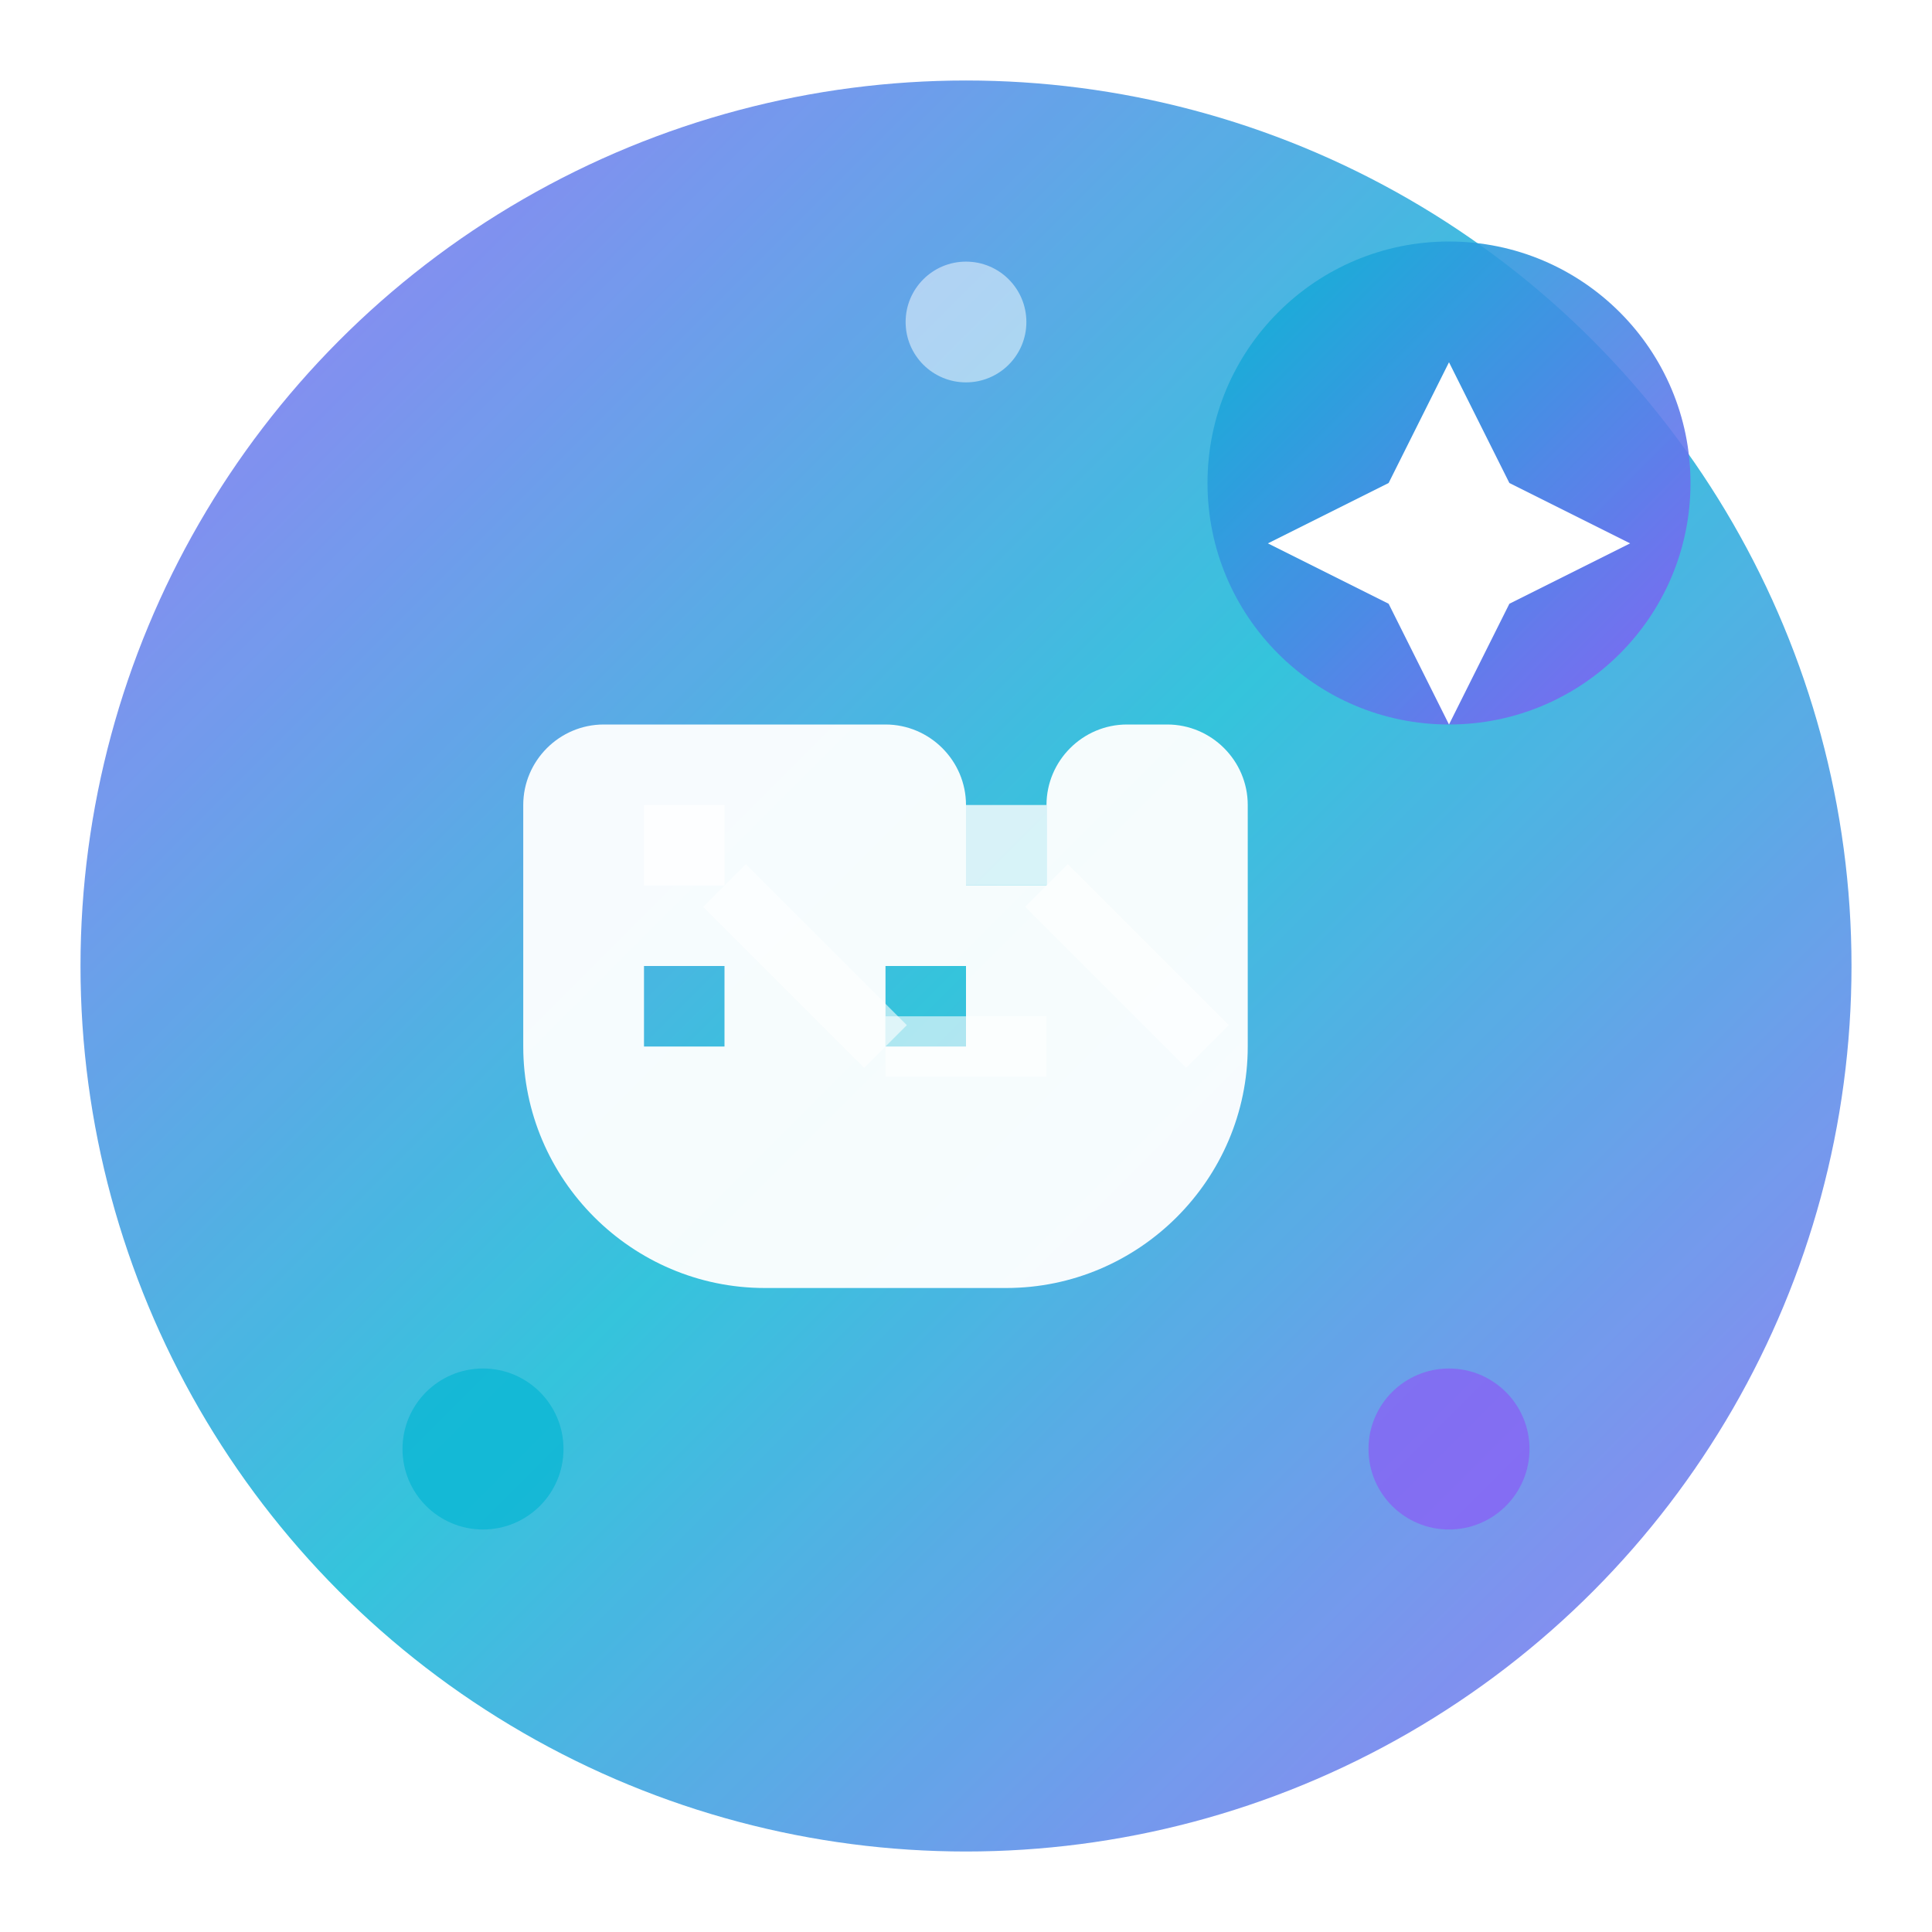 <svg width="48" height="48" viewBox="0 0 48 48" fill="none" xmlns="http://www.w3.org/2000/svg">
  <defs>
    <linearGradient id="brain-gradient" x1="0%" y1="0%" x2="100%" y2="100%">
      <stop offset="0%" style="stop-color:#8B5CF6;stop-opacity:1" />
      <stop offset="50%" style="stop-color:#06B6D4;stop-opacity:1" />
      <stop offset="100%" style="stop-color:#8B5CF6;stop-opacity:1" />
    </linearGradient>
    <linearGradient id="sparkle-gradient" x1="0%" y1="0%" x2="100%" y2="100%">
      <stop offset="0%" style="stop-color:#06B6D4;stop-opacity:1" />
      <stop offset="100%" style="stop-color:#8B5CF6;stop-opacity:1" />
    </linearGradient>
    <filter id="glow">
      <feGaussianBlur stdDeviation="3" result="coloredBlur"/>
      <feMerge> 
        <feMergeNode in="coloredBlur"/>
        <feMergeNode in="SourceGraphic"/>
      </feMerge>
    </filter>
  </defs>
  
  <!-- Background Circle -->
  <circle cx="24" cy="24" r="22" fill="url(#brain-gradient)" filter="url(#glow)" opacity="0.9"/>
  
  <!-- Brain Icon -->
  <path d="M15 18c-1.1 0-2 .9-2 2v6c0 3.3 2.7 6 6 6h6c3.3 0 6-2.7 6-6v-6c0-1.1-.9-2-2-2h-1c-1.1 0-2 .9-2 2v2h-2v-2c0-1.1-.9-2-2-2h-1zm3 8h-2v-2h2v2zm6 0h-2v-2h2v2z" fill="white" opacity="0.95"/>
  <path d="M16 20v2h2v-2h-2zm8 0v2h2v-2h-2z" fill="white" opacity="0.8"/>
  
  <!-- Neural Network Lines -->
  <line x1="18" y1="22" x2="22" y2="26" stroke="white" stroke-width="1.5" opacity="0.6"/>
  <line x1="26" y1="22" x2="30" y2="26" stroke="white" stroke-width="1.5" opacity="0.6"/>
  <line x1="22" y1="26" x2="26" y2="26" stroke="white" stroke-width="1.5" opacity="0.6"/>
  
  <!-- Sparkle Icon (top-right) -->
  <circle cx="36" cy="12" r="6" fill="url(#sparkle-gradient)" opacity="0.9"/>
  <path d="M36 9l1.5 3 3 1.5-3 1.5L36 18l-1.5-3-3-1.5 3-1.5L36 9z" fill="white"/>
  
  <!-- Data Points -->
  <circle cx="12" cy="36" r="2" fill="#06B6D4" opacity="0.7"/>
  <circle cx="36" cy="36" r="2" fill="#8B5CF6" opacity="0.7"/>
  <circle cx="24" cy="8" r="1.5" fill="white" opacity="0.5"/>
</svg>
